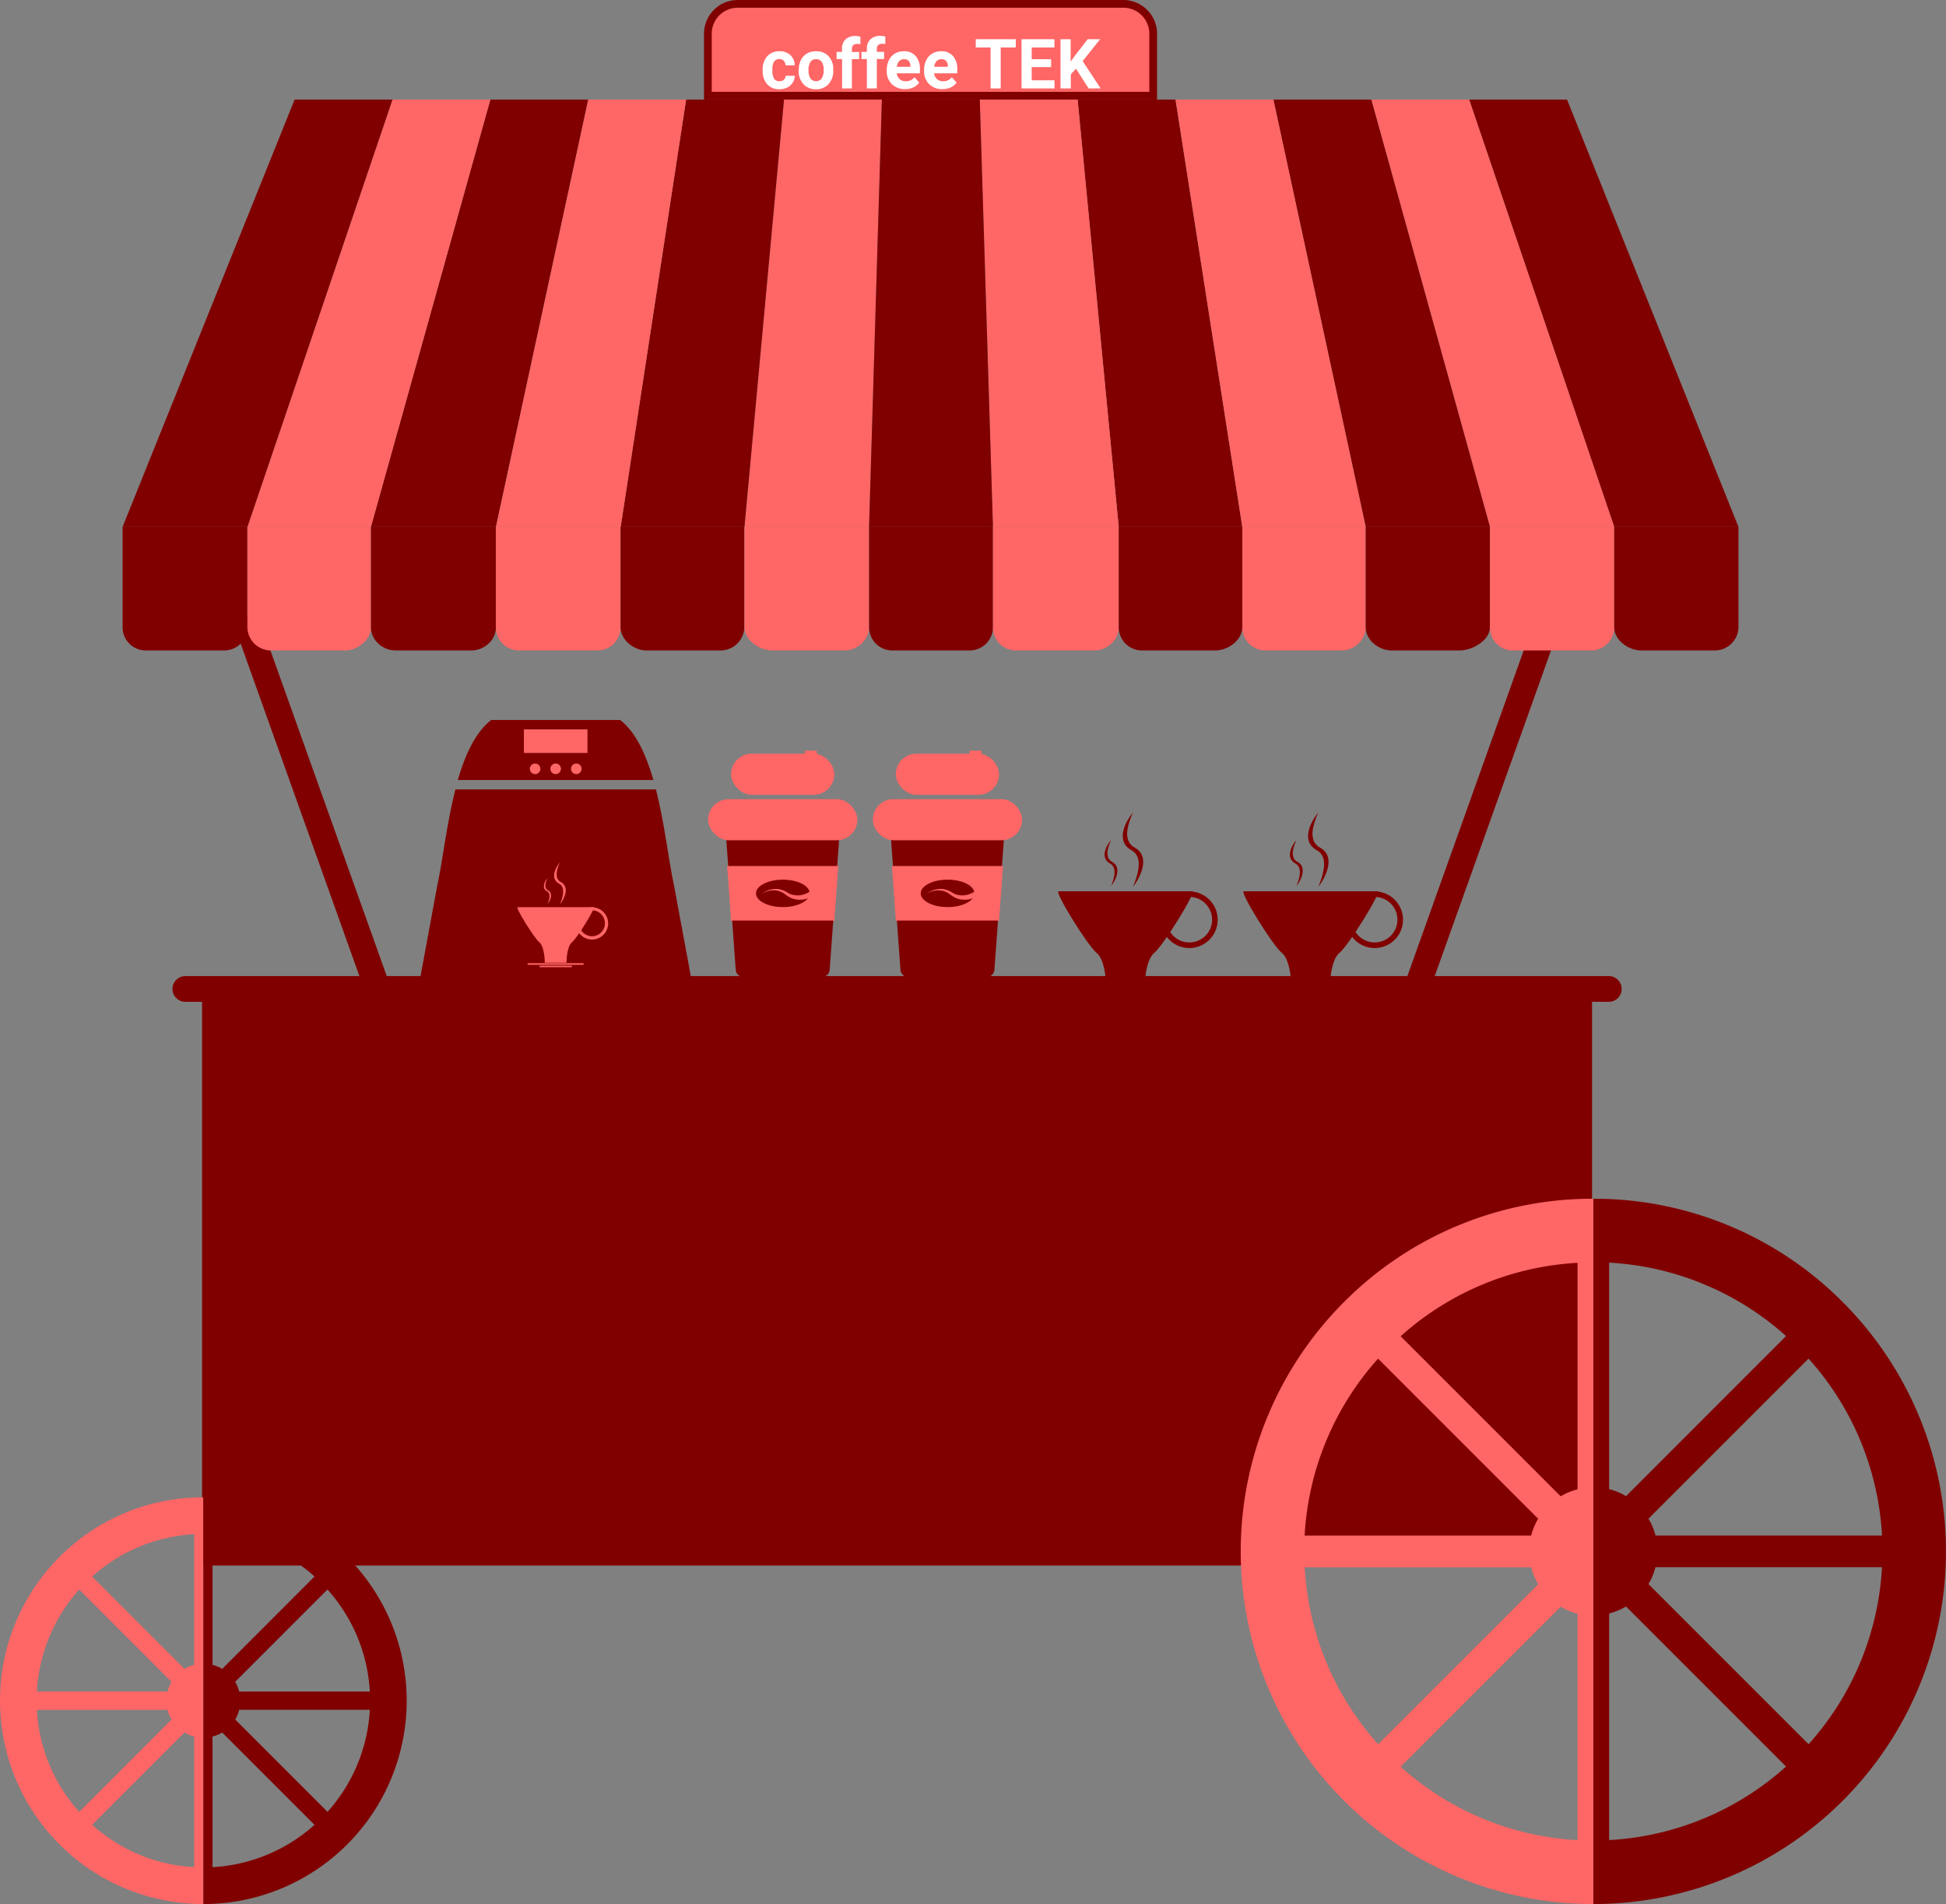 <svg xmlns="http://www.w3.org/2000/svg" viewBox="0 0 756 739.69"><rect x="0" y="0" width="756" height="739.69" fill="#808080" stroke="none"/><defs><style>.cls-1,.cls-6{fill:none;}.cls-1,.cls-2{stroke:maroon;stroke-miterlimit:10;}.cls-1{stroke-linecap:round;stroke-width:10px;}.cls-2,.cls-4{fill:#f66;}.cls-2{stroke-width:3px;}.cls-3{fill:#fff;}.cls-5{fill:maroon;}</style></defs><title>Asset 2</title><g id="Layer_2" data-name="Layer 2"><g id="Layer_1-2" data-name="Layer 1"><line class="cls-1" x1="146.54" y1="383.69" x2="96.54" y2="243.69"/><line class="cls-1" x1="550.46" y1="383.69" x2="600.46" y2="243.69"/><path class="cls-2" d="M448,13.11A11.61,11.61,0,0,0,436.38,1.5H286.61A11.61,11.61,0,0,0,275,13.11V37.19H448Z"/><path class="cls-3" d="M302.8,31.56a2.53,2.53,0,0,0,1.71-.58,2,2,0,0,0,.68-1.54h3.56a4.84,4.84,0,0,1-.79,2.65A5.18,5.18,0,0,1,305.84,34a6.67,6.67,0,0,1-3,.66,6.15,6.15,0,0,1-4.8-1.93,7.67,7.67,0,0,1-1.76-5.35v-.25a7.53,7.53,0,0,1,1.75-5.23,6.07,6.07,0,0,1,4.78-2,6,6,0,0,1,4.27,1.51,5.39,5.39,0,0,1,1.64,4h-3.56a2.63,2.63,0,0,0-.68-1.8,2.53,2.53,0,0,0-3.73.28,5.59,5.59,0,0,0-.68,3.13v.39a5.73,5.73,0,0,0,.67,3.16A2.31,2.31,0,0,0,302.8,31.56Z"/><path class="cls-3" d="M310.32,27.12a8.44,8.44,0,0,1,.81-3.76,6,6,0,0,1,2.35-2.56,6.85,6.85,0,0,1,3.54-.9,6.46,6.46,0,0,1,4.69,1.75,7,7,0,0,1,2,4.78l0,1a7.4,7.4,0,0,1-1.83,5.24,6.3,6.3,0,0,1-4.89,2,6.37,6.37,0,0,1-4.9-2,7.58,7.58,0,0,1-1.83-5.36Zm3.79.27a5.39,5.39,0,0,0,.76,3.1,2.73,2.73,0,0,0,4.33,0,5.77,5.77,0,0,0,.78-3.38A5.23,5.23,0,0,0,319.2,24,2.5,2.5,0,0,0,317,23,2.47,2.47,0,0,0,314.87,24,5.94,5.94,0,0,0,314.11,27.39Z"/><path class="cls-3" d="M327.14,34.35V22.94H325V20.16h2.11V19a4.93,4.93,0,0,1,1.37-3.71,5.34,5.34,0,0,1,3.84-1.31,8.65,8.65,0,0,1,1.93.26l0,2.94a4.81,4.81,0,0,0-1.16-.12c-1.42,0-2.14.67-2.14,2v1.14h2.82v2.78h-2.82V34.35Z"/><path class="cls-3" d="M336.77,34.35V22.94h-2.11V20.16h2.11V19a4.89,4.89,0,0,1,1.37-3.71A5.33,5.33,0,0,1,342,13.93a8.51,8.51,0,0,1,1.93.26l0,2.94a4.72,4.72,0,0,0-1.15-.12c-1.43,0-2.14.67-2.14,2v1.14h2.82v2.78h-2.82V34.35Z"/><path class="cls-3" d="M351.58,34.61a7,7,0,0,1-5.09-1.91,6.84,6.84,0,0,1-2-5.1v-.37a8.62,8.62,0,0,1,.83-3.83,6,6,0,0,1,2.34-2.59,6.55,6.55,0,0,1,3.46-.91,5.89,5.89,0,0,1,4.58,1.83,7.45,7.45,0,0,1,1.68,5.21v1.55h-9a3.51,3.51,0,0,0,1.11,2.23,3.33,3.33,0,0,0,2.34.84A4.08,4.08,0,0,0,355.25,30l1.86,2.09a5.67,5.67,0,0,1-2.31,1.88A7.55,7.55,0,0,1,351.58,34.61ZM351.14,23a2.38,2.38,0,0,0-1.83.77,4,4,0,0,0-.89,2.18h5.27v-.3a2.88,2.88,0,0,0-.68-2A2.46,2.46,0,0,0,351.14,23Z"/><path class="cls-3" d="M366.1,34.61A6.93,6.93,0,0,1,361,32.7a6.8,6.8,0,0,1-2-5.1v-.37a8.62,8.62,0,0,1,.82-3.83,6,6,0,0,1,2.34-2.59,6.57,6.57,0,0,1,3.46-.91,5.89,5.89,0,0,1,4.58,1.83,7.45,7.45,0,0,1,1.68,5.21v1.55h-9A3.51,3.51,0,0,0,364,30.72a3.33,3.33,0,0,0,2.34.84A4.08,4.08,0,0,0,369.77,30l1.87,2.09a5.74,5.74,0,0,1-2.31,1.88A7.59,7.59,0,0,1,366.1,34.61ZM365.67,23a2.35,2.35,0,0,0-1.83.77,3.91,3.91,0,0,0-.9,2.18h5.27v-.3a2.83,2.83,0,0,0-.68-2A2.45,2.45,0,0,0,365.67,23Z"/><path class="cls-3" d="M394.62,18.44h-5.85V34.35h-3.94V18.44h-5.77V15.25h15.56Z"/><path class="cls-3" d="M408.35,26.07H400.8v5.12h8.86v3.16h-12.8V15.25h12.78v3.19H400.8V23h7.55Z"/><path class="cls-3" d="M418,26.69l-2,2.2v5.46H412V15.25h3.94v8.66l1.73-2.38,4.87-6.28h4.84l-6.78,8.49,7,10.61h-4.69Z"/><polygon class="cls-4" points="304.58 38.69 289.21 204.69 337.62 204.69 342.6 38.69 304.58 38.69"/><polygon class="cls-5" points="190.5 38.69 144.1 204.69 192.67 204.69 228.53 38.69 190.5 38.69"/><polygon class="cls-5" points="266.55 38.69 241.13 204.69 289.21 204.69 304.58 38.69 266.55 38.69"/><polygon class="cls-4" points="228.53 38.69 192.67 204.69 241.13 204.69 266.55 38.69 228.53 38.69"/><polygon class="cls-4" points="152.48 38.69 96.12 204.69 144.1 204.69 190.5 38.69 152.48 38.69"/><polygon class="cls-5" points="114.45 38.69 47.62 204.69 96.12 204.69 152.48 38.69 114.45 38.69"/><polygon class="cls-5" points="570.75 38.69 627.11 204.69 675.38 204.69 608.78 38.69 570.75 38.69"/><polygon class="cls-4" points="532.73 38.69 578.84 204.69 627.11 204.69 570.75 38.69 532.73 38.69"/><polygon class="cls-5" points="494.7 38.69 530.56 204.69 578.84 204.69 532.73 38.69 494.7 38.69"/><polygon class="cls-5" points="418.65 38.69 434.62 204.69 482.62 204.69 456.68 38.69 418.65 38.69"/><polygon class="cls-4" points="380.63 38.69 385.75 204.69 434.62 204.69 418.65 38.69 380.63 38.69"/><polygon class="cls-4" points="456.68 38.69 482.62 204.69 530.56 204.69 494.7 38.69 456.68 38.69"/><polygon class="cls-5" points="342.6 38.69 337.62 204.69 385.75 204.69 380.63 38.69 342.6 38.69"/><path class="cls-5" d="M87.15,252.69H56.62a9,9,0,0,1-9-9v-39h48.5v39A9,9,0,0,1,87.15,252.69Z"/><path class="cls-4" d="M134.1,252.69h-29a9.17,9.17,0,0,1-9-9v-39h48v39C144.11,248.67,138.8,252.69,134.1,252.69Z"/><path class="cls-5" d="M183.15,252.69H153.62c-5,0-9.51-4-9.51-9v-39h48.56v39C192.67,248.67,188.11,252.69,183.15,252.69Z"/><path class="cls-4" d="M232.15,252.69H201.62a9,9,0,0,1-9-9v-39h48.46v39A9,9,0,0,1,232.15,252.69Z"/><path class="cls-5" d="M280.09,252.69h-29c-4.72,0-10-4-10-9v-39h48.08v39A9.27,9.27,0,0,1,280.09,252.69Z"/><path class="cls-4" d="M328.26,252.69H299.83c-4.63,0-10.62-4-10.62-9v-39h48.41v39C337.62,248.67,332.87,252.69,328.26,252.69Z"/><path class="cls-5" d="M376.64,252.69h-30a9,9,0,0,1-9-9v-39h48.13v39A9.09,9.09,0,0,1,376.64,252.69Z"/><path class="cls-4" d="M425.15,252.69H394.62a8.89,8.89,0,0,1-8.87-9v-39h48.87v39C434.62,248.67,430.11,252.69,425.15,252.69Z"/><path class="cls-5" d="M472.15,252.69H443.62a9,9,0,0,1-9-9v-39h48v39C482.62,248.67,477.11,252.69,472.15,252.69Z"/><path class="cls-4" d="M521.15,252.69H491.62a9,9,0,0,1-9-9v-39h47.94v39C530.56,248.67,526.11,252.69,521.15,252.69Z"/><path class="cls-5" d="M567.15,252.69H540.62c-5,0-10.06-4-10.06-9v-39h48.27v39C578.83,248.67,572.11,252.69,567.15,252.69Z"/><path class="cls-4" d="M618.15,252.69H587.62a8.82,8.82,0,0,1-8.79-9v-39h48.28v39A9,9,0,0,1,618.15,252.69Z"/><path class="cls-5" d="M666.15,252.69H637.62c-5,0-10.51-4-10.51-9v-39h48.27v39A9.2,9.2,0,0,1,666.15,252.69Z"/><rect class="cls-5" x="78.5" y="384.19" width="540" height="224"/><line class="cls-1" x1="72" y1="384.19" x2="625" y2="384.19"/><path class="cls-6" d="M606.28,581.25a25,25,0,0,1,6.55-2.72v-88a111.8,111.8,0,0,0-68.72,28.52Z"/><path class="cls-6" d="M544.11,686.31a111.87,111.87,0,0,0,68.72,28.53v-88a25,25,0,0,1-6.55-2.71Z"/><path class="cls-6" d="M597.56,590,535.38,527.8a111.8,111.8,0,0,0-28.52,68.72h88A24.5,24.5,0,0,1,597.56,590Z"/><path class="cls-6" d="M643.16,596.52h88a111.8,111.8,0,0,0-28.52-68.72L640.44,590A24.5,24.5,0,0,1,643.16,596.52Z"/><path class="cls-6" d="M594.84,608.86h-88a111.85,111.85,0,0,0,28.52,68.73l62.18-62.18A24.7,24.7,0,0,1,594.84,608.86Z"/><path class="cls-6" d="M625.17,626.85v88a111.87,111.87,0,0,0,68.72-28.53l-62.17-62.17A25,25,0,0,1,625.17,626.85Z"/><path class="cls-6" d="M640.44,615.41l62.18,62.18a111.85,111.85,0,0,0,28.52-68.73h-88A24.7,24.7,0,0,1,640.44,615.41Z"/><path class="cls-6" d="M693.89,519.07a111.8,111.8,0,0,0-68.72-28.52v88a25,25,0,0,1,6.55,2.72Z"/><path class="cls-4" d="M522.13,505.82A137,137,0,0,0,619,739.69v-274A136.08,136.08,0,0,0,522.13,505.82Zm13.25,22L597.56,590a24.5,24.5,0,0,0-2.72,6.54h-88A111.8,111.8,0,0,1,535.38,527.8Zm-28.52,81.06h88a24.7,24.7,0,0,0,2.72,6.55l-62.18,62.18A111.85,111.85,0,0,1,506.86,608.86Zm106,106a111.87,111.87,0,0,1-68.72-28.53l62.17-62.17a25,25,0,0,0,6.55,2.71Zm0-136.31a25,25,0,0,0-6.55,2.72l-62.17-62.18a111.8,111.8,0,0,1,68.72-28.52Z"/><path class="cls-5" d="M715.87,505.82A136.08,136.08,0,0,0,619,465.69v274a137,137,0,0,0,96.87-233.87Zm15.27,90.7h-88a24.5,24.5,0,0,0-2.72-6.54l62.18-62.18A111.8,111.8,0,0,1,731.14,596.52Zm-106-106a111.8,111.8,0,0,1,68.72,28.52l-62.17,62.18a25,25,0,0,0-6.55-2.72Zm0,224.29v-88a25,25,0,0,0,6.55-2.71l62.17,62.17A111.87,111.87,0,0,1,625.17,714.84Zm77.45-37.25-62.18-62.18a24.7,24.7,0,0,0,2.72-6.55h88A111.85,111.85,0,0,1,702.62,677.59Z"/><path class="cls-6" d="M71.67,648.33a14.24,14.24,0,0,1,3.77-1.57V596a64.47,64.47,0,0,0-39.63,16.44Z"/><path class="cls-6" d="M35.81,708.91a64.54,64.54,0,0,0,39.63,16.45V674.62a14.22,14.22,0,0,1-3.77-1.56Z"/><path class="cls-6" d="M66.63,653.36,30.78,617.5a64.57,64.57,0,0,0-16.45,39.63H65.07A14.22,14.22,0,0,1,66.63,653.36Z"/><path class="cls-6" d="M92.93,657.13h50.74a64.57,64.57,0,0,0-16.45-39.63L91.37,653.36A14.22,14.22,0,0,1,92.93,657.13Z"/><path class="cls-6" d="M65.07,664.25H14.33a64.54,64.54,0,0,0,16.45,39.63L66.63,668A14.22,14.22,0,0,1,65.07,664.25Z"/><path class="cls-6" d="M82.56,674.62v50.74a64.54,64.54,0,0,0,39.63-16.45L86.33,673.06A14.22,14.22,0,0,1,82.56,674.62Z"/><path class="cls-6" d="M91.37,668l35.85,35.86a64.54,64.54,0,0,0,16.45-39.63H92.93A14.22,14.22,0,0,1,91.37,668Z"/><path class="cls-6" d="M122.19,612.47A64.47,64.47,0,0,0,82.56,596v50.73a14.24,14.24,0,0,1,3.77,1.57Z"/><path class="cls-4" d="M23.14,604.83A79,79,0,0,0,79,739.69v-158A78.49,78.49,0,0,0,23.14,604.83Zm7.64,12.67,35.85,35.86a14.22,14.22,0,0,0-1.56,3.77H14.33A64.57,64.57,0,0,1,30.78,617.5ZM14.33,664.25H65.07A14.22,14.22,0,0,0,66.63,668L30.78,703.88A64.54,64.54,0,0,1,14.33,664.25Zm61.11,61.11a64.54,64.54,0,0,1-39.63-16.45l35.86-35.85a14.22,14.22,0,0,0,3.77,1.56Zm0-78.6a14.24,14.24,0,0,0-3.77,1.57L35.81,612.47A64.47,64.47,0,0,1,75.44,596Z"/><path class="cls-5" d="M134.86,604.83A78.49,78.49,0,0,0,79,581.69v158a79,79,0,0,0,55.86-134.86Zm8.81,52.3H92.93a14.22,14.22,0,0,0-1.56-3.77l35.85-35.86A64.57,64.57,0,0,1,143.67,657.13ZM82.56,596a64.47,64.47,0,0,1,39.63,16.44L86.33,648.33a14.24,14.24,0,0,0-3.77-1.57Zm0,129.33V674.62a14.22,14.22,0,0,0,3.77-1.56l35.86,35.85A64.54,64.54,0,0,1,82.56,725.36Zm44.66-21.48L91.37,668a14.22,14.22,0,0,0,1.56-3.77h50.74A64.54,64.54,0,0,1,127.22,703.88Z"/><rect class="cls-4" x="284.01" y="292.8" width="40.12" height="15.96" rx="7.98"/><rect class="cls-4" x="312.65" y="291.63" width="4.68" height="1.49"/><path class="cls-5" d="M325.94,326.92a2.74,2.74,0,0,0-2.92-2.83H285.13a2.74,2.74,0,0,0-2.92,2.83c.24,3.24.47,6.48.71,9.72h42.31Z"/><path class="cls-4" d="M325.66,336.43H282.49q.78,10.69,1.55,21.39h40.07Q324.88,347.13,325.66,336.43Z"/><path class="cls-5" d="M284.43,357.61q.69,9.54,1.39,19.09a3,3,0,0,0,2.75,2.83h31a3,3,0,0,0,2.75-2.83q.71-9.56,1.39-19.09Z"/><path class="cls-5" d="M313.37,349.17a9.79,9.79,0,0,1-2.8.36,9.6,9.6,0,0,1-1.41-.13l-.34-.08-.34-.08-.34-.1-.33-.11-.17-.06-.16-.07-.32-.13-.32-.16-.15-.07-.15-.09-.3-.17-.29-.19c-.2-.12-.38-.26-.56-.39l-.5-.38-.25-.17-.26-.17c-.18-.1-.35-.21-.54-.3l-.27-.13-.28-.12a7,7,0,0,0-1.17-.38,7.4,7.4,0,0,0-1.23-.16,7.88,7.88,0,0,0-2.5.28,9.13,9.13,0,0,0-1.21.42,7.25,7.25,0,0,0-1.14.59,7.74,7.74,0,0,1,1.08-.71,10,10,0,0,1,1.19-.56,8.25,8.25,0,0,1,2.57-.55,7.62,7.62,0,0,1,1.35,0,8.59,8.59,0,0,1,1.32.27l.33.1.32.12c.21.08.41.18.62.27l.3.16a2.85,2.85,0,0,1,.3.16l.58.34c.17.1.34.21.52.3l.27.14.28.12.14.06.14.05.28.1.28.09.14,0,.15,0a7.31,7.31,0,0,0,2.33.18,8.54,8.54,0,0,0,2.27-.54,10.18,10.18,0,0,0,1.06-.49l.5-.29.12-.09c-.62-2.63-5-4.67-10.35-4.67-5.76,0-10.43,2.38-10.43,5.32s4.67,5.32,10.43,5.32c4.5,0,8.34-1.46,9.8-3.5Z"/><rect class="cls-4" x="275.08" y="310.46" width="58" height="15.96" rx="7.98"/><rect class="cls-4" x="348.01" y="292.8" width="40.12" height="15.96" rx="7.98"/><rect class="cls-4" x="376.65" y="291.63" width="4.68" height="1.49"/><path class="cls-5" d="M389.94,326.92a2.74,2.74,0,0,0-2.92-2.83H349.13a2.74,2.74,0,0,0-2.92,2.83c.24,3.24.47,6.48.71,9.72h42.31Z"/><path class="cls-4" d="M389.66,336.43H346.49q.78,10.69,1.55,21.39h40.07Q388.88,347.13,389.66,336.43Z"/><path class="cls-5" d="M348.43,357.61q.69,9.54,1.39,19.09a3,3,0,0,0,2.75,2.83h31a3,3,0,0,0,2.75-2.83q.71-9.56,1.39-19.09Z"/><path class="cls-5" d="M377.37,349.17a9.79,9.79,0,0,1-2.8.36,9.6,9.6,0,0,1-1.41-.13l-.34-.08-.34-.08-.34-.1-.33-.11-.17-.06-.16-.07-.32-.13-.32-.16-.15-.07-.15-.09-.3-.17-.29-.19c-.2-.12-.38-.26-.56-.39l-.5-.38-.25-.17-.26-.17c-.18-.1-.35-.21-.54-.3l-.27-.13-.28-.12a7,7,0,0,0-1.17-.38,7.4,7.4,0,0,0-1.23-.16,7.88,7.88,0,0,0-2.5.28,9.13,9.13,0,0,0-1.21.42,7.25,7.25,0,0,0-1.14.59,7.74,7.74,0,0,1,1.08-.71,10,10,0,0,1,1.19-.56,8.25,8.25,0,0,1,2.57-.55,7.62,7.62,0,0,1,1.35,0,8.59,8.59,0,0,1,1.32.27l.33.1.32.12c.21.08.41.18.62.27l.3.16a2.85,2.85,0,0,1,.3.16l.58.34c.17.1.34.21.52.3l.27.14.28.12.14.06.14.05.28.1.28.09.14,0,.15,0a7.31,7.31,0,0,0,2.33.18,8.54,8.54,0,0,0,2.27-.54,10.18,10.18,0,0,0,1.06-.49l.5-.29.12-.09c-.62-2.63-5-4.67-10.35-4.67-5.76,0-10.43,2.38-10.43,5.32s4.67,5.32,10.43,5.32c4.5,0,8.34-1.46,9.8-3.5Z"/><rect class="cls-4" x="339.08" y="310.46" width="58" height="15.96" rx="7.98"/><path class="cls-5" d="M463.2,346.25H411.25c-1.75,0,11.13,21,14.84,24s3.71,14,3.71,14h14.84s0-10.92,3.71-14S464.94,346.25,463.2,346.25Z"/><path class="cls-5" d="M455.89,385.66H418.56a.55.55,0,1,1,0-1.1h37.33a.55.55,0,0,1,0,1.1Z"/><path class="cls-5" d="M447.86,387.29H426.69a.55.55,0,0,1-.55-.54.55.55,0,0,1,.55-.55h21.17a.55.55,0,0,1,.55.55A.55.55,0,0,1,447.86,387.29Z"/><path class="cls-5" d="M440.15,315.69a31.94,31.94,0,0,0-1.43,3.67,17.39,17.39,0,0,0-.79,3.69,7.59,7.59,0,0,0,.45,3.57,5.23,5.23,0,0,0,1,1.57l.37.35c.13.11.28.21.41.31a1.14,1.14,0,0,0,.23.15l.23.14.56.35a6.47,6.47,0,0,1,1.88,1.74,5.81,5.81,0,0,1,.87,2,6.74,6.74,0,0,1,.17,1,8.06,8.06,0,0,1,0,1,9.16,9.16,0,0,1-.27,1.95,16.27,16.27,0,0,1-1.41,3.75c-.31.6-.66,1.2-1,1.79a18.68,18.68,0,0,1-1.27,1.73,34.21,34.21,0,0,0,1.36-3.68,20.4,20.4,0,0,0,.8-3.7,11.21,11.21,0,0,0,.07-1.83c0-.3-.06-.6-.09-.9a6.77,6.77,0,0,0-.21-.89,5.25,5.25,0,0,0-.8-1.65,5.1,5.1,0,0,0-1.48-1.35l-.51-.32-.3-.18-.29-.2c-.17-.14-.36-.27-.52-.41l-.46-.45a5.56,5.56,0,0,1-1.17-1.93,5.83,5.83,0,0,1-.36-2,9.23,9.23,0,0,1,.18-2,14.69,14.69,0,0,1,1.4-3.75,20.74,20.74,0,0,1,1.08-1.79A18.49,18.49,0,0,1,440.15,315.69Z"/><path class="cls-5" d="M431.63,326.39a18.7,18.7,0,0,0-.89,2.27,11,11,0,0,0-.49,2.29,4.88,4.88,0,0,0,.28,2.21,3.18,3.18,0,0,0,.64,1l.22.21.26.2.14.09.14.09.35.21a4,4,0,0,1,1.17,1.08,3.66,3.66,0,0,1,.54,1.22c.05.21.07.41.1.62s0,.41,0,.61a6.17,6.17,0,0,1-.16,1.21,10.42,10.42,0,0,1-.88,2.32,12.79,12.79,0,0,1-.65,1.11,10.76,10.76,0,0,1-.78,1.07,21,21,0,0,0,.84-2.28,12.52,12.52,0,0,0,.5-2.29,7.24,7.24,0,0,0,0-1.14c0-.19,0-.37-.05-.56a4.72,4.72,0,0,0-.13-.54,3.17,3.17,0,0,0-1.42-1.87l-.31-.19-.19-.12-.18-.12-.32-.26-.29-.27a3.72,3.72,0,0,1-.73-1.2,3.8,3.8,0,0,1-.22-1.23,5.49,5.49,0,0,1,.12-1.22,8.89,8.89,0,0,1,.87-2.33q.3-.56.66-1.11A11.45,11.45,0,0,1,431.63,326.39Z"/><path class="cls-5" d="M462.05,368.3a11,11,0,1,1,11-11A11,11,0,0,1,462.05,368.3Zm0-19.86a8.84,8.84,0,1,0,8.84,8.84A8.85,8.85,0,0,0,462.05,348.44Z"/><path class="cls-5" d="M535.2,346.25h-52c-1.75,0,11.13,21,14.84,24s3.71,14,3.71,14h14.84s0-10.92,3.71-14S536.94,346.25,535.2,346.25Z"/><path class="cls-5" d="M527.89,385.66H490.56a.55.55,0,1,1,0-1.1h37.33a.55.55,0,0,1,0,1.1Z"/><path class="cls-5" d="M519.86,387.29H498.69a.55.55,0,0,1-.55-.54.55.55,0,0,1,.55-.55h21.17a.55.55,0,0,1,.55.55A.55.55,0,0,1,519.86,387.29Z"/><path class="cls-5" d="M512.15,315.69a31.94,31.94,0,0,0-1.43,3.67,17.39,17.39,0,0,0-.79,3.69,7.59,7.59,0,0,0,.45,3.57,5.23,5.23,0,0,0,1,1.57l.37.35c.13.11.28.21.41.31a1.14,1.14,0,0,0,.23.15l.23.14.56.35a6.47,6.47,0,0,1,1.88,1.74,5.81,5.81,0,0,1,.87,2,6.74,6.74,0,0,1,.17,1,8.06,8.06,0,0,1,0,1,9.16,9.16,0,0,1-.27,1.95,16.27,16.27,0,0,1-1.41,3.75c-.31.6-.66,1.2-1,1.79a18.68,18.68,0,0,1-1.27,1.73,34.21,34.21,0,0,0,1.36-3.68,20.4,20.4,0,0,0,.8-3.7,11.21,11.21,0,0,0,.07-1.83c0-.3-.06-.6-.09-.9a6.77,6.77,0,0,0-.21-.89,5.25,5.25,0,0,0-.8-1.65,5.1,5.1,0,0,0-1.48-1.35l-.51-.32-.3-.18-.29-.2c-.17-.14-.36-.27-.52-.41l-.46-.45a5.56,5.56,0,0,1-1.17-1.93,5.83,5.83,0,0,1-.36-2,9.23,9.23,0,0,1,.18-2,14.69,14.69,0,0,1,1.4-3.75,20.74,20.74,0,0,1,1.08-1.79A18.49,18.49,0,0,1,512.15,315.69Z"/><path class="cls-5" d="M503.63,326.39a18.7,18.7,0,0,0-.89,2.27,11,11,0,0,0-.49,2.29,4.88,4.88,0,0,0,.28,2.21,3.18,3.18,0,0,0,.64,1l.22.21.26.2.14.09.14.09.35.21a4,4,0,0,1,1.17,1.08,3.66,3.66,0,0,1,.54,1.22c.05.21.07.41.1.62s0,.41,0,.61a6.17,6.17,0,0,1-.16,1.21,10.42,10.42,0,0,1-.88,2.32,12.79,12.79,0,0,1-.65,1.11,10.76,10.76,0,0,1-.78,1.07,21,21,0,0,0,.84-2.28,12.52,12.52,0,0,0,.5-2.29,7.24,7.24,0,0,0,0-1.14c0-.19,0-.37-.05-.56a4.72,4.72,0,0,0-.13-.54,3.17,3.17,0,0,0-1.42-1.87l-.31-.19-.19-.12-.18-.12-.32-.26-.29-.27a3.72,3.72,0,0,1-.73-1.2,3.8,3.8,0,0,1-.22-1.23,5.49,5.49,0,0,1,.12-1.22,8.89,8.89,0,0,1,.87-2.33q.3-.56.66-1.11A11.45,11.45,0,0,1,503.63,326.39Z"/><path class="cls-5" d="M534.05,368.3a11,11,0,1,1,11-11A11,11,0,0,1,534.05,368.3Zm0-19.86a8.84,8.84,0,1,0,8.84,8.84A8.85,8.85,0,0,0,534.05,348.44Z"/><path class="cls-5" d="M240.91,279.69H190.84c-6.15,4.75-10.13,13.5-13,23.33h76C251,293.19,247.06,284.44,240.91,279.69Z"/><path class="cls-5" d="M162.92,381.69H268.83l-7-37.81c-2-9-3.58-23.75-7-37.2H176.9c-3.41,13.45-5,28.2-7,37.2Z"/><path class="cls-4" d="M230.63,352.41H201.09c-1,0,6.33,11.92,8.44,13.66s2.11,7.94,2.11,7.94h8.44s0-6.21,2.11-7.94S231.62,352.41,230.63,352.41Z"/><path class="cls-4" d="M226.47,374.81H205.25a.3.3,0,0,1-.31-.31.31.31,0,0,1,.31-.31h21.22a.31.31,0,0,1,.31.31A.31.31,0,0,1,226.47,374.81Z"/><path class="cls-4" d="M221.91,375.75h-12a.31.31,0,0,1-.31-.31.31.31,0,0,1,.31-.31h12a.31.31,0,0,1,.31.31A.31.31,0,0,1,221.91,375.75Z"/><path class="cls-4" d="M217.52,335a17.17,17.17,0,0,0-.81,2.08,9.86,9.86,0,0,0-.45,2.1,4.25,4.25,0,0,0,.26,2,2.79,2.79,0,0,0,.58.89l.21.2.23.18a.57.57,0,0,0,.13.08l.13.08.32.2a3.67,3.67,0,0,1,1.07,1,3.25,3.25,0,0,1,.49,1.12,2.84,2.84,0,0,1,.1.57,5.19,5.19,0,0,1,0,.56,5.29,5.29,0,0,1-.15,1.11,9.59,9.59,0,0,1-.8,2.12,10.47,10.47,0,0,1-.6,1,9.58,9.58,0,0,1-.72,1,22.32,22.32,0,0,0,.78-2.1,11.09,11.09,0,0,0,.45-2.1,7.24,7.24,0,0,0,0-1c0-.17,0-.34,0-.51a2.8,2.8,0,0,0-.12-.5,3.13,3.13,0,0,0-.45-.94,2.87,2.87,0,0,0-.85-.77l-.28-.18-.18-.11-.16-.11c-.1-.08-.21-.15-.3-.23s-.18-.17-.26-.26a3.2,3.2,0,0,1-.67-1.1,3.41,3.41,0,0,1-.2-1.13,5.25,5.25,0,0,1,.1-1.12,8.61,8.61,0,0,1,.8-2.13c.18-.34.39-.68.61-1A11.3,11.3,0,0,1,217.52,335Z"/><path class="cls-4" d="M212.68,341.12a11.5,11.5,0,0,0-.51,1.29,6,6,0,0,0-.27,1.3,2.69,2.69,0,0,0,.15,1.26,1.8,1.8,0,0,0,.36.55l.13.12.15.12.08.05.08.05.2.12a2.44,2.44,0,0,1,.66.61,2.06,2.06,0,0,1,.31.7c0,.11,0,.23.06.35s0,.23,0,.35a3.09,3.09,0,0,1-.09.68,5.59,5.59,0,0,1-.5,1.32,5,5,0,0,1-.37.63,5.24,5.24,0,0,1-.44.61q.27-.64.48-1.29a7.66,7.66,0,0,0,.28-1.31,3.43,3.43,0,0,0,0-.64c0-.11,0-.21,0-.32s0-.21-.07-.31a1.94,1.94,0,0,0-.28-.58,1.85,1.85,0,0,0-.52-.48l-.18-.11-.11-.07-.1-.07-.19-.14-.16-.16a1.88,1.88,0,0,1-.41-.68,2.16,2.16,0,0,1-.13-.7,3.11,3.11,0,0,1,.07-.69,4.75,4.75,0,0,1,.49-1.33,7,7,0,0,1,.38-.63A6.38,6.38,0,0,1,212.68,341.12Z"/><path class="cls-4" d="M230,365a6.27,6.27,0,1,1,6.26-6.27A6.27,6.27,0,0,1,230,365Zm0-11.3a5,5,0,1,0,5,5A5,5,0,0,0,230,353.65Z"/><rect class="cls-4" x="203.53" y="283.35" width="24.7" height="9.15"/><circle class="cls-4" cx="207.88" cy="298.67" r="2.06"/><circle class="cls-4" cx="215.87" cy="298.67" r="2.06"/><circle class="cls-4" cx="223.89" cy="298.67" r="2.06"/></g></g></svg>